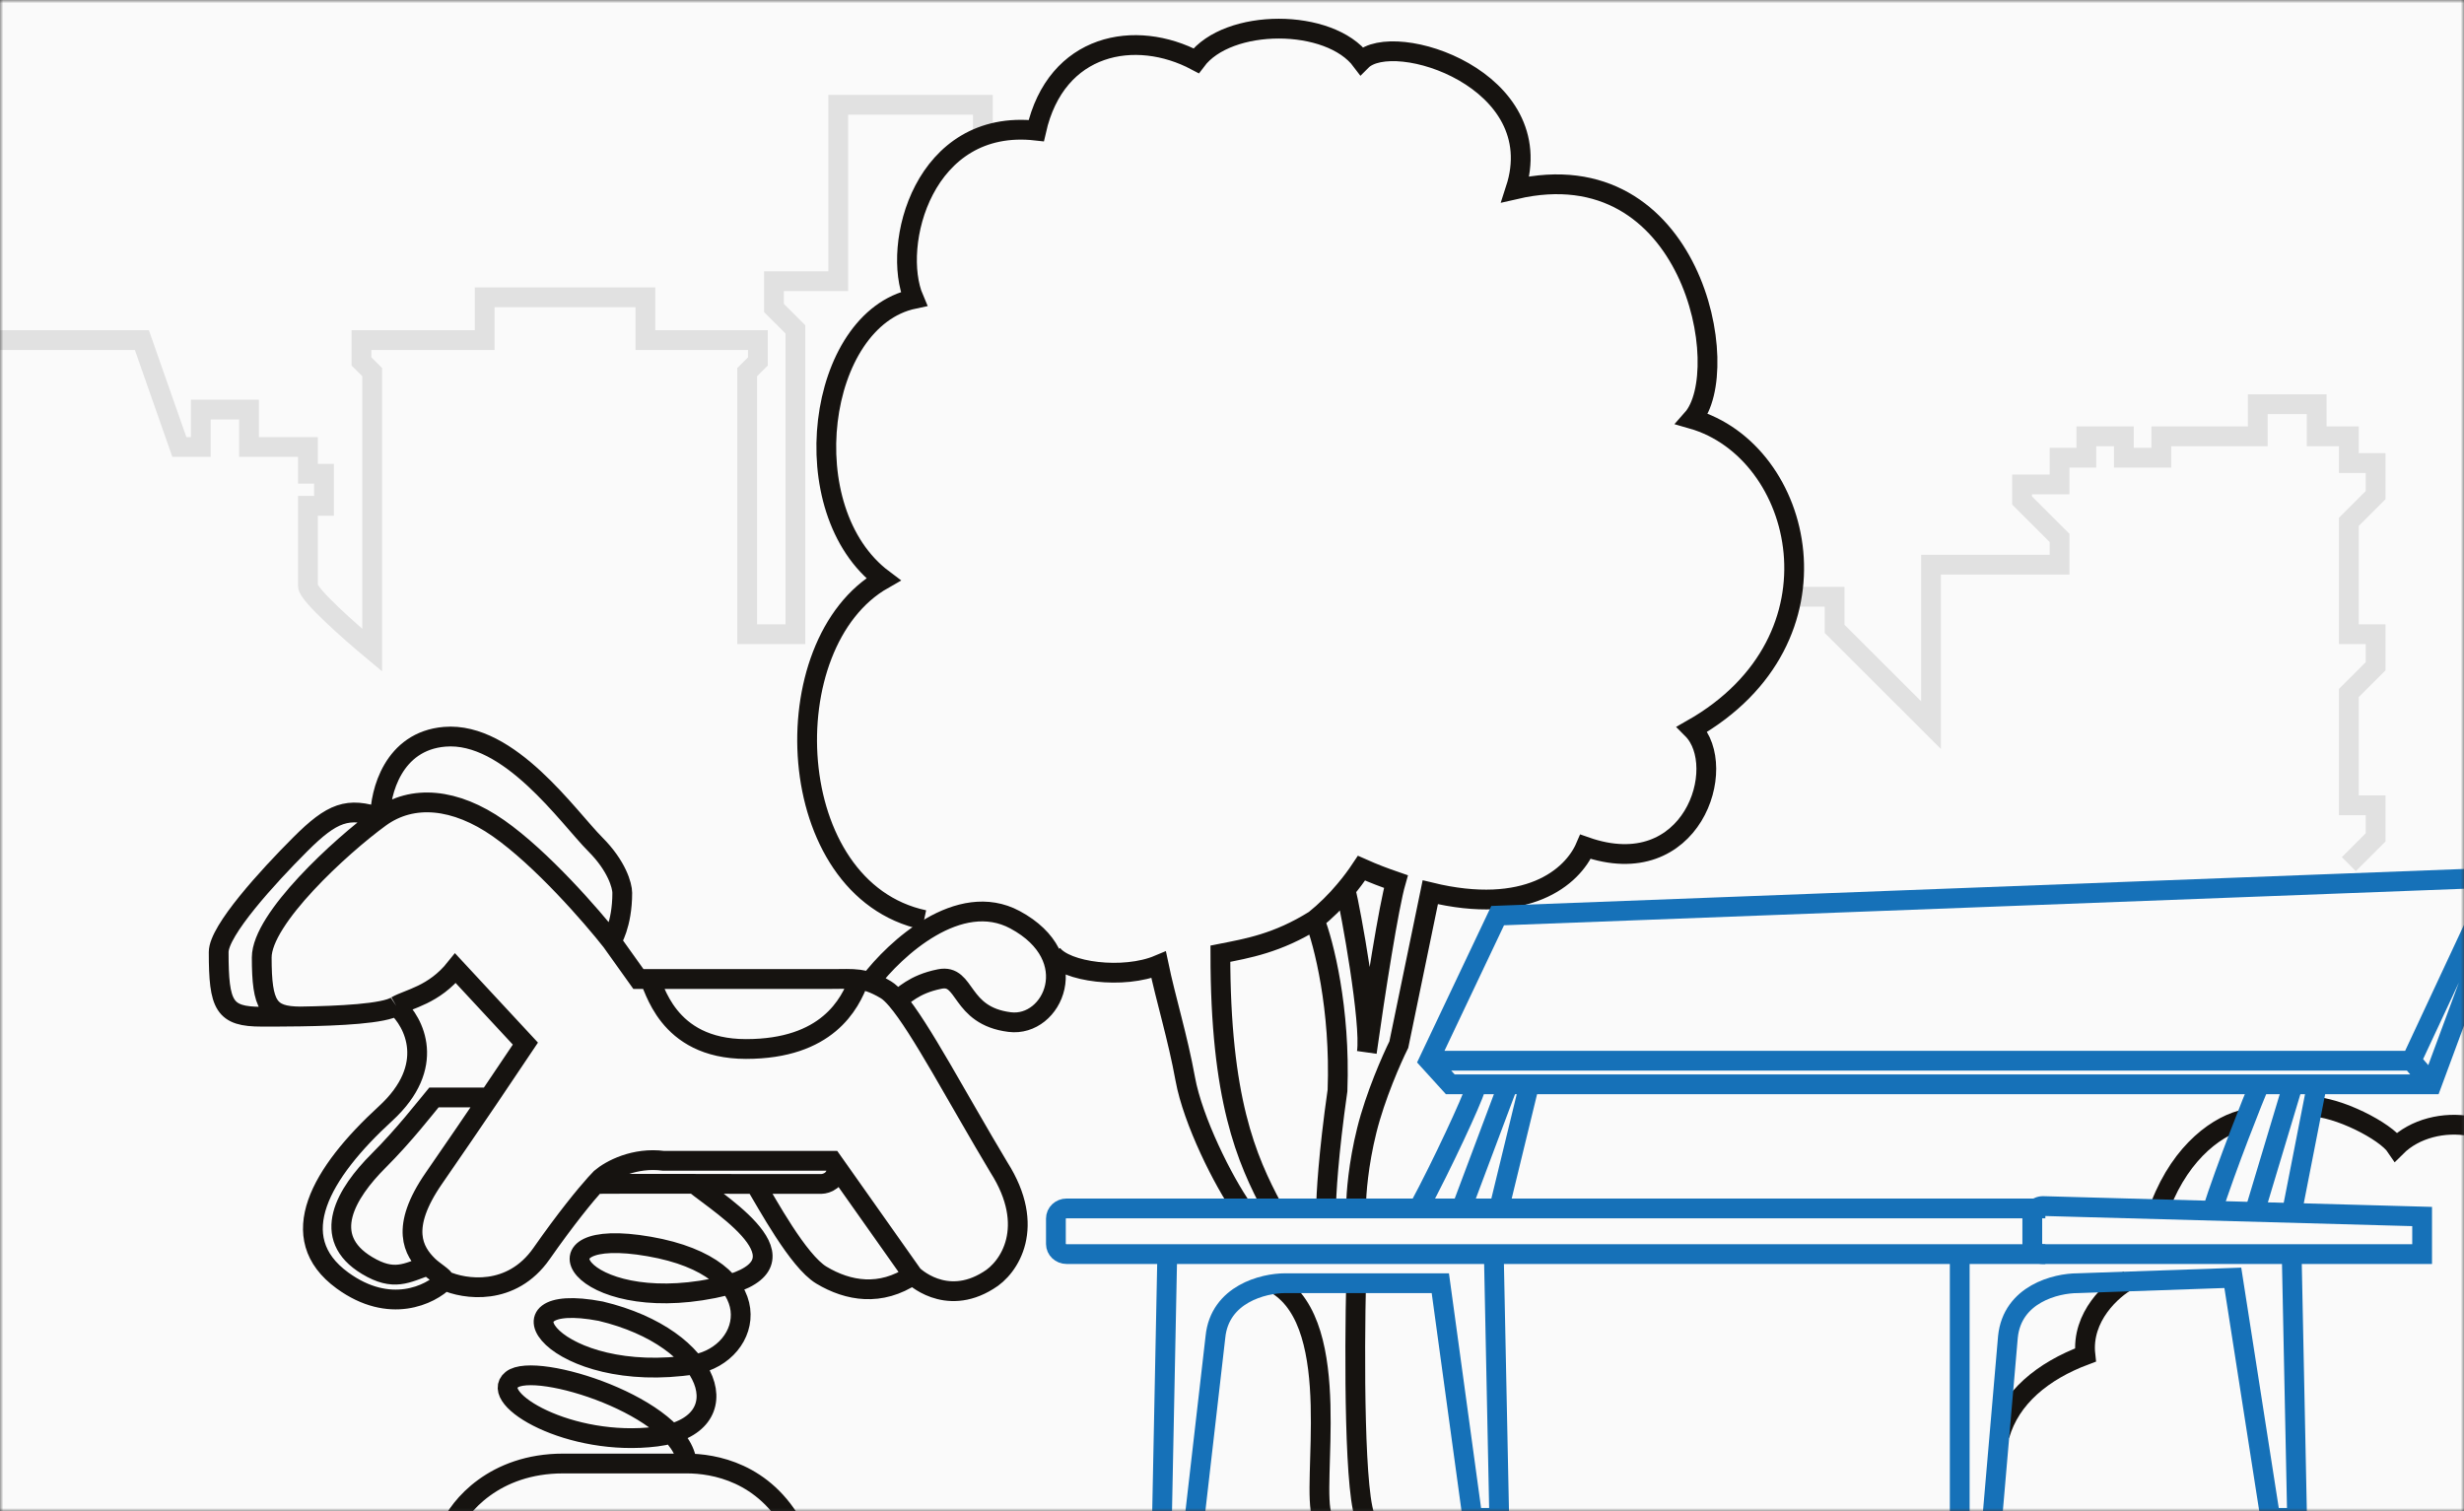 <svg width="375" height="230" viewBox="0 0 375 230" fill="none" xmlns="http://www.w3.org/2000/svg">
<rect x="0" y="0" width="375" height="230" fill="#333333" stroke="none"/>
<mask id="mask0" mask-type="alpha" maskUnits="userSpaceOnUse" x="0" y="0" width="375" height="230">
<rect width="375" height="230" fill="#FAFAFA"/>
</mask>
<g mask="url(#mask0)">
<rect width="375" height="230" fill="#FAFAFA"/>
<path opacity="0.1" d="M491.987 204.753V171.386H460.192V117.672H430.028V102.21H396.603L385.19 90.816H377.853V134.332M357.472 131.508L361.548 127.439V122.556H357.472V105.465L361.548 101.396V96.513H357.472V79.422L361.548 75.353V70.47H357.472V66.4H352.58V61.517H343.612V66.4H328.938V69.656H323.231V66.4H317.525V69.656H313.448V73.725H307.742V76.167L313.448 81.864V85.933H293.883V110.348L279.208 95.699V90.816H273.501M149.584 21.086C149.584 20.435 149.584 20.825 149.584 15.942H127.573V42.799H117.79V46.868L121.051 50.124V58.262V96.513H113.714V56.634L115.344 55.007V51.751H98.224V45.241H73.767V51.751H55.016V55.007L56.647 56.634V98.954C53.386 96.241 46.864 90.49 46.864 89.188C46.864 87.886 46.864 80.507 46.864 76.98H49.309V72.097H46.864V68.028H37.896V62.331H30.559V68.028H27.298L21.591 51.751H-9.388V94.885L-17.541 72.097V65.587H-23.247V46.868H-37.922V70.47H-45.259V98.954H-50.966V140.46H-71.347V128.252L-83.575 116.045H-91.728V110.348H-101.511V116.045H-111.294V125.811H-120.261V160.326" stroke="black" stroke-width="3.01"/>
<path d="M160.119 145.138C162.125 147.953 170.995 149.09 176.336 146.836C177.418 152.026 179.232 157.841 180.39 164.212C181.548 170.583 186.182 179.789 189.078 183.904M140.636 140.006C118.909 135.373 117.357 97.862 134.428 88.163C120.461 77.687 124.341 48.589 139.084 45.485C135.592 37.337 140.551 17.939 157.707 19.878C160.726 6.526 172.838 4.359 182.04 9.242C186.911 2.731 202.336 2.733 207.207 9.242C212.079 4.359 236.078 12.119 230.647 28.802C257.543 22.594 264.038 56.44 257.543 63.763C274.592 68.646 281.575 97.29 257.543 110.961C263.226 116.657 257.543 134.56 241.306 128.863C239.299 133.557 232.331 139.356 217.676 135.788L212.89 158.972C211.808 161.142 209.318 166.784 208.019 171.992C206.72 177.2 206.395 181.757 206.395 183.385M206.395 194.777C206.125 205.898 206.07 228.792 208.019 231.396M204.78 135.373C205.62 134.369 206.432 133.285 207.207 132.118C209.201 133.006 210.647 133.542 212.443 134.162C211.36 137.93 209.318 150.891 208.019 160.157C208.669 155.6 205.589 138.628 204.78 135.373ZM204.78 135.373C203.285 137.163 201.703 138.701 200.082 140.006M193.711 183.904C189.657 176.314 185.73 167.271 185.73 145.138C189.868 144.32 194.383 143.568 200.082 140.006M200.082 140.006C201.433 143.441 204.02 153.439 203.557 165.949C202.167 175.679 201.82 181.973 201.82 183.904M194.29 195.487C204.715 201.858 199.387 226.183 201.24 230.817" stroke="#161310" stroke-width="3.01"/>
<path d="M398.929 231.396C405.454 225.708 403.823 210.273 393.221 207.836C398.929 198.901 398.929 180.217 383.435 178.592C382.62 170.47 370.388 168.843 364.679 174.531C363.048 172.094 355.728 168.399 351.651 168.399M341.869 170.281C337.791 171.093 332.06 175.018 328.798 183.467M323.905 194.839C321.459 196.193 316.729 200.363 317.381 206.212C310.858 208.649 305.965 212.711 304.334 218.397" stroke="#161310" stroke-width="3.01"/>
<path d="M60.307 153.086C63.037 155.544 66.531 162.262 58.669 169.471C48.841 178.483 43.109 188.314 52.117 194.868C59.324 200.111 65.494 197.053 67.677 194.868M60.307 153.086C58.523 154.275 51.559 154.602 45.682 154.691M60.307 153.086C62.218 151.994 66.039 151.448 69.315 147.352L79.962 158.822C78.878 160.448 76.893 163.406 74.448 167.014M67.677 194.868C70.68 196.233 77.833 197.326 82.419 190.772C86.165 185.418 89.073 181.886 90.608 180.177M67.677 194.868C67.677 194.396 66.025 193.474 65.136 192.591M138.927 194.049C134.014 197.326 129.1 196.506 125.005 194.049C121.467 191.925 116.706 183.073 114.948 180.177M138.927 194.049C138.927 194.049 143.841 198.964 150.393 194.868C153.669 192.956 157.764 186.675 152.031 177.664C145.737 167.171 140.041 156.318 136.471 152.148M138.927 194.049L127.354 177.664M93.065 143.254L97.16 148.99H98.798M93.065 143.254C93.065 143.254 94.703 140.796 94.703 135.881C94.703 134.789 93.884 131.785 90.609 128.508C86.514 124.411 77.505 111.303 67.677 112.123C59.815 112.778 57.85 120.589 57.85 124.413M93.065 143.254C90.063 139.432 82.419 130.639 75.867 126.052C69.316 121.464 62.764 120.838 57.85 124.413M57.85 124.413C52.936 122.775 50.596 123.594 45.682 128.508C40.769 133.422 33.281 141.617 33.281 144.894C33.281 153.087 34.1 154.725 39.833 154.725C41.403 154.725 43.465 154.725 45.682 154.691M57.85 124.413C51.844 128.783 39.833 139.816 39.833 145.714C39.833 153.086 40.886 154.657 45.682 154.691M90.608 180.177C90.952 179.794 91.228 179.502 91.427 179.302C92.946 178 96.601 176.078 100.996 176.658H126.643L127.354 177.664M90.608 180.177C91.029 180.149 98.868 180.151 105.678 180.16M114.948 180.177C112.146 180.171 109.467 180.165 105.678 180.16M114.948 180.177H125.005C125.788 180.158 127.354 179.629 127.354 177.664M105.678 180.16C110.046 183.698 124.953 192.789 108.574 196.066C88.1 200.163 79.962 186.418 98.798 189.695C117.634 192.972 114.687 206.011 105.678 207.65C84.385 210.927 74.229 196.264 91.427 199.541C108.626 203.638 112.99 216.989 99.886 218.627C86.783 220.266 74.272 212.897 77.878 209.967C81.483 207.036 103.876 214.203 104.531 222.723M104.531 222.723C100.436 222.723 96.177 222.723 85.695 222.723C75.212 222.723 69.861 229.277 68.496 232.554C82.419 232.554 113.048 232.554 120.91 232.554C116.324 224.034 108.626 222.723 104.531 222.723ZM74.448 167.014C71.966 170.677 69.01 175.01 66.039 179.302C60.794 186.881 62.941 190.413 65.136 192.591M74.448 167.014H66.039C64.675 168.653 61.538 172.725 57.607 176.658C52.693 181.573 48.639 188.252 55.869 192.591C59.964 195.049 61.861 193.736 65.136 192.591M98.798 148.99H126.643C128.281 148.99 129.509 148.909 130.738 149.073M98.798 148.99C99.617 149.81 101.255 159.641 113.539 159.641C125.824 159.641 129.373 152.868 130.738 149.073M130.738 149.073C131.272 149.144 131.807 149.262 132.376 149.453M132.376 149.453C133.113 149.702 133.908 150.074 134.833 150.629C135.311 150.916 135.86 151.434 136.471 152.148M132.376 149.453C136.198 144.384 145.971 135.391 154.488 139.979C165.135 145.714 160.221 156.364 153.669 155.545C145.96 154.581 147.117 148.171 143.023 148.99C138.928 149.809 137.563 151.641 136.471 152.148" stroke="#161310" stroke-width="3.01"/>
<path d="M380.83 136.01L382.259 135.536L382.425 136.037L382.241 136.532L380.83 136.01ZM370.086 165.014L371.497 165.536L371.133 166.519H370.086V165.014ZM380.017 133.557L379.96 132.053L381.09 132.01L381.446 133.083L380.017 133.557ZM217.457 161.421L216.343 162.433L215.665 161.686L216.097 160.776L217.457 161.421ZM220.719 165.014V166.519H220.053L219.605 166.025L220.719 165.014ZM227.93 139.343L226.57 138.698L226.961 137.874L227.873 137.84L227.93 139.343ZM368.627 185.134L368.669 183.629L370.132 183.67V185.134H368.627ZM368.627 190.858H370.132V192.362H368.627V190.858ZM310.967 183.544L311.008 182.04L311.008 182.04L310.967 183.544ZM382.241 136.532L371.497 165.536L368.675 164.491L379.419 135.487L382.241 136.532ZM368.944 165.994L365.86 162.401L368.144 160.441L371.228 164.033L368.944 165.994ZM365.638 160.784L378.654 132.92L381.381 134.194L368.365 162.058L365.638 160.784ZM381.446 133.083L382.259 135.536L379.401 136.483L378.589 134.03L381.446 133.083ZM367.002 162.926H217.457V159.916H367.002V162.926ZM218.571 160.409L221.834 164.002L219.605 166.025L216.343 162.433L218.571 160.409ZM220.719 163.509H370.086V166.519H220.719V163.509ZM216.097 160.776L226.57 138.698L229.29 139.988L218.817 162.066L216.097 160.776ZM227.873 137.84L379.96 132.053L380.075 135.061L227.987 140.847L227.873 137.84ZM370.132 185.134V190.858H367.122V185.134H370.132ZM368.627 192.362H310.922V189.353H368.627V192.362ZM307.792 189.222V185.179H310.802V189.222H307.792ZM311.008 182.04L368.669 183.629L368.586 186.638L310.926 185.049L311.008 182.04ZM307.792 185.179C307.792 183.42 309.238 181.991 311.008 182.04L310.926 185.049C310.867 185.047 310.802 185.097 310.802 185.179H307.792ZM310.922 192.362C309.185 192.362 307.792 190.948 307.792 189.222H310.802C310.802 189.303 310.865 189.353 310.922 189.353V192.362Z" fill="#1671B8"/>
<path d="M349.206 164.261L343.077 184.653M343.861 165.062C343.077 166.894 338.858 177.429 336.557 184.653M352.779 164.261L348.782 184.653M348.782 191.194L349.596 230.999H345.522L339.817 194.465L316.184 195.283C312.924 195.283 306.241 196.918 305.589 203.459L303.145 231.816H298.255V191.194M229.548 164.964L222.465 183.835M224.482 165.766C224.106 167.271 219.477 177.294 215.945 183.835M232.759 164.964L228.17 183.835M227.355 191.194L228.17 230.999H224.095L219.205 195.283H195.572C192.312 195.283 185.629 196.918 184.978 203.459L181.718 231.816H176.828L177.643 191.194" stroke="#1671B8" stroke-width="3.01"/>
<path d="M311.285 183.903H162.327C161.428 183.903 160.699 184.595 160.699 185.448V189.309C160.699 190.162 161.428 190.853 162.327 190.853H311.285" stroke="#1671B8" stroke-width="3.01"/>
</g>
</svg>
